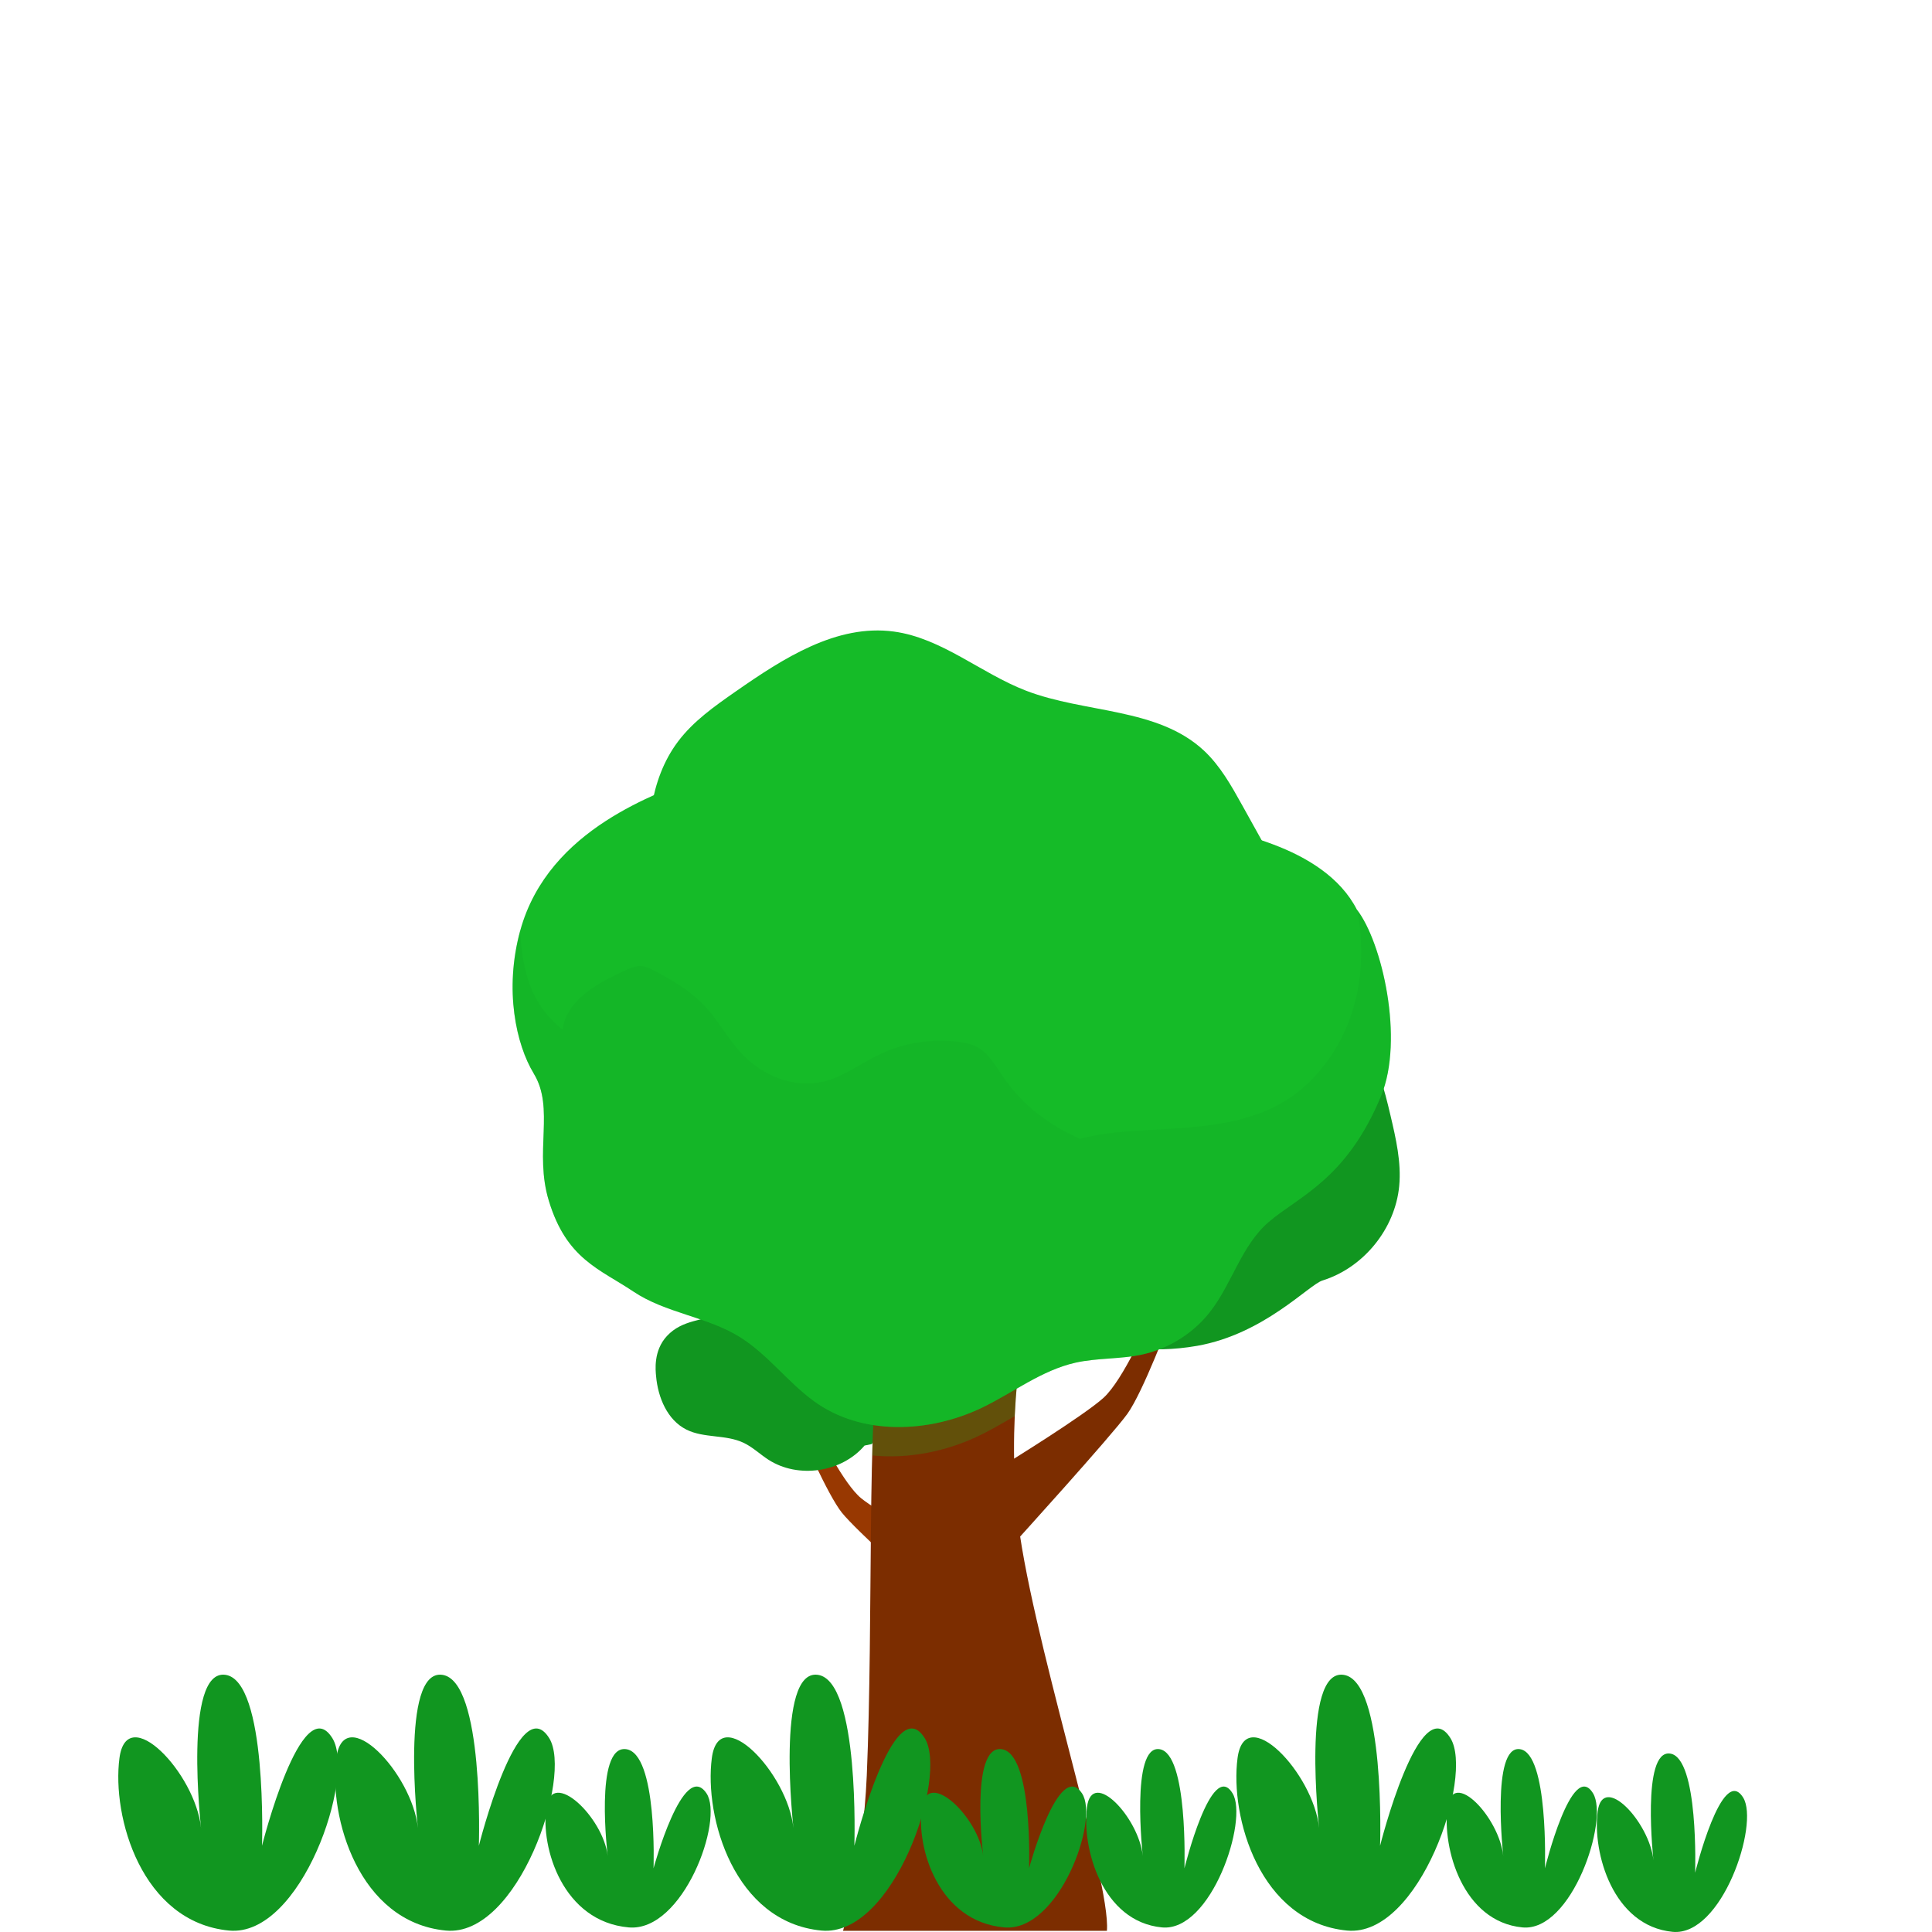 <svg width="98" height="98" viewBox="0 0 98 98" fill="none" xmlns="http://www.w3.org/2000/svg">
<path d="M65.548 51.665C66.783 51.155 68.251 51.828 69.075 52.88C69.898 53.931 70.225 55.276 70.531 56.576C70.808 57.755 71.088 58.958 70.974 60.163C70.767 62.333 69.165 64.305 67.082 64.953C66.388 65.169 64.115 67.671 60.726 68.267C55.892 69.118 52.699 66.617 52.154 66.482C51.486 66.316 50.922 65.878 50.385 65.446C48.978 64.314 47.514 63.024 47.113 61.263C46.831 60.026 47.128 58.721 47.632 57.557C48.618 55.278 50.462 53.335 52.779 52.44C54.487 51.781 56.356 51.703 58.186 51.633C60.251 51.553 62.315 51.474 64.379 51.395" fill="#119620"/>
<path d="M40.677 72.802C40.677 72.802 41.983 75.828 42.703 76.729C43.424 77.63 46.877 80.725 46.877 80.725L47.182 78.1C47.182 78.1 44.565 76.717 43.682 75.998C42.799 75.278 41.568 72.781 41.568 72.781C41.568 72.781 40.479 70.677 40.155 70.675C39.832 70.673 40.677 72.802 40.677 72.802Z" fill="#983801"/>
<path d="M43.854 73.326C42.692 74.692 40.488 75.017 38.98 74.045C38.547 73.765 38.17 73.395 37.702 73.178C36.805 72.759 35.709 72.959 34.823 72.518C33.849 72.034 33.375 70.888 33.279 69.804C33.255 69.532 33.13 68.517 33.833 67.766C34.621 66.923 35.653 67.015 36.715 66.567C37.778 66.117 38.99 65.942 40.096 66.272C40.654 66.44 41.175 66.731 41.749 66.838C42.108 66.904 42.48 66.896 42.834 66.986C43.427 67.137 43.923 67.554 44.292 68.04C45.422 69.532 45.388 71.793 44.215 73.251" fill="#119620"/>
<path d="M52.154 66.481C52.154 66.481 51.03 70.973 51.594 76.736C52.157 82.499 56.379 95.441 56.147 97.939H42.763C42.763 97.939 43.781 94.436 43.967 90.065C44.301 82.19 43.977 71.032 44.641 69.16C45.674 66.248 52.154 66.481 52.154 66.481Z" fill="#7C2D00"/>
<path d="M59.36 66.917C59.36 66.917 57.987 70.603 57.183 71.72C56.379 72.837 51.406 78.318 51.406 78.318L51.124 74.185C51.124 74.185 54.963 71.818 55.972 70.907C56.982 69.995 58.296 66.945 58.296 66.945" fill="#7C2D00"/>
<path d="M66.044 46.304C65.032 44.484 64.021 42.663 63.009 40.843C62.457 39.849 61.89 38.837 61.057 38.063C58.706 35.882 55.032 36.187 52.038 35.032C49.745 34.147 47.779 32.368 45.343 32.036C42.439 31.641 39.726 33.397 37.322 35.072C36.255 35.816 35.168 36.578 34.388 37.619C32.924 39.57 32.753 42.194 32.938 44.626C32.991 45.336 33.073 46.048 33.274 46.732C33.913 48.895 35.728 50.556 37.765 51.525C39.802 52.494 42.064 52.864 44.296 53.193C47.083 53.604 49.901 53.971 52.711 53.767C55.521 53.562 58.352 52.749 60.571 51.013C61.042 50.645 61.526 50.09 61.34 49.523" fill="#15BB28"/>
<path style="mix-blend-mode:multiply" opacity="0.25" fill-rule="evenodd" clip-rule="evenodd" d="M51.473 71.835C51.411 71.871 51.349 71.906 51.287 71.942C50.752 72.25 50.216 72.559 49.664 72.826C47.999 73.628 46.069 74.014 44.241 73.827C44.303 71.522 44.415 69.799 44.641 69.16C45.674 66.248 52.154 66.481 52.154 66.481C52.154 66.481 51.62 68.618 51.473 71.835Z" fill="#15BB28"/>
<path d="M27.075 54.458C28.152 56.219 27.081 58.433 27.84 60.911C28.738 63.872 30.412 64.363 32.128 65.513C33.769 66.613 35.866 66.782 37.54 67.827C38.946 68.709 39.933 70.081 41.268 71.06C43.689 72.841 47.128 72.7 49.829 71.397C51.402 70.635 52.832 69.512 54.544 69.124C55.658 68.873 56.828 68.951 57.942 68.707C59.285 68.409 60.521 67.636 61.364 66.561C62.495 65.122 62.966 63.173 64.354 61.984C65.847 60.697 68.302 59.839 70.057 55.583C71.234 52.732 70.11 47.786 68.826 46.138C67.987 44.498 66.295 43.476 64.577 42.831C62.86 42.186 61.042 41.827 59.362 41.08C56.453 39.77 54.144 37.352 51.203 36.103C47.143 34.376 42.309 35.174 38.533 37.457C37.43 38.119 36.39 38.908 35.222 39.458C33.534 40.243 27.833 41.94 26.387 47.207C25.566 50.218 26.183 52.99 27.077 54.458H27.075Z" fill="#15BB28"/>
<path style="mix-blend-mode:multiply" opacity="0.25" d="M28.534 52.237C28.573 52.044 28.603 51.85 28.682 51.664C29.201 50.444 30.504 49.785 31.706 49.227C31.97 49.105 32.25 48.98 32.54 49.002C32.759 49.02 32.962 49.12 33.156 49.221C34.108 49.714 35.044 50.274 35.773 51.06C36.456 51.797 36.932 52.707 37.618 53.441C38.664 54.56 40.276 55.221 41.767 54.865C42.781 54.623 43.634 53.96 44.573 53.505C45.832 52.895 47.27 52.665 48.657 52.852C48.947 52.891 49.239 52.949 49.502 53.079C50.131 53.389 50.492 54.048 50.886 54.627C51.84 56.034 53.226 57.09 54.782 57.765C58.345 56.811 63.309 58.052 66.499 54.8C70.118 51.111 68.825 46.136 68.825 46.136C70.109 47.784 71.233 52.73 70.056 55.581C68.301 59.837 65.845 60.695 64.353 61.982C62.965 63.171 62.495 65.12 61.364 66.559C60.521 67.633 59.284 68.407 57.942 68.705C56.828 68.949 55.658 68.871 54.544 69.121C52.832 69.509 51.402 70.632 49.828 71.394C47.128 72.698 43.688 72.839 41.267 71.058C39.933 70.08 38.947 68.708 37.54 67.825C35.866 66.781 33.769 66.611 32.128 65.511C30.412 64.361 28.738 63.87 27.84 60.909C27.082 58.431 28.152 56.218 27.075 54.456C26.181 52.987 25.564 50.215 26.385 47.205C26.528 49.867 27.216 51.135 28.534 52.236V52.237Z" fill="#13A824"/>
<path fill-rule="evenodd" clip-rule="evenodd" d="M22.616 97.927C18.189 97.501 16.667 92.168 17.059 89.179C17.438 86.303 20.907 89.932 21.199 92.727C21.199 92.727 20.285 84.672 22.428 84.954C24.571 85.236 24.29 93.626 24.29 93.626C24.29 93.626 26.296 85.645 27.861 88.171C29.054 90.095 26.284 98.278 22.616 97.927Z" fill="#119620"/>
<path fill-rule="evenodd" clip-rule="evenodd" d="M11.616 97.927C7.189 97.501 5.667 92.168 6.059 89.179C6.438 86.303 9.908 89.932 10.199 92.727C10.199 92.727 9.285 84.672 11.428 84.954C13.571 85.236 13.29 93.626 13.29 93.626C13.29 93.626 15.296 85.645 16.861 88.171C18.054 90.095 15.284 98.278 11.616 97.927Z" fill="#119620"/>
<path fill-rule="evenodd" clip-rule="evenodd" d="M31.891 97.767C28.561 97.471 27.416 93.753 27.711 91.67C27.996 89.665 30.606 92.194 30.825 94.143C30.825 94.143 30.138 88.528 31.75 88.725C33.361 88.921 33.15 94.769 33.15 94.769C33.15 94.769 34.659 89.206 35.837 90.967C36.734 92.308 34.65 98.012 31.891 97.767Z" fill="#119620"/>
<path fill-rule="evenodd" clip-rule="evenodd" d="M41.664 97.927C37.237 97.501 35.715 92.168 36.107 89.179C36.486 86.303 39.955 89.932 40.247 92.727C40.247 92.727 39.333 84.672 41.476 84.954C43.618 85.236 43.337 93.626 43.337 93.626C43.337 93.626 45.344 85.645 46.909 88.171C48.101 90.095 45.331 98.278 41.664 97.927Z" fill="#119620"/>
<path fill-rule="evenodd" clip-rule="evenodd" d="M50.939 97.767C47.609 97.471 46.464 93.753 46.759 91.67C47.044 89.665 49.654 92.194 49.873 94.143C49.873 94.143 49.185 88.528 50.797 88.725C52.409 88.921 52.198 94.769 52.198 94.769C52.198 94.769 53.707 89.206 54.884 90.967C55.781 92.308 53.698 98.012 50.939 97.767Z" fill="#119620"/>
<path fill-rule="evenodd" clip-rule="evenodd" d="M58.936 97.767C55.908 97.471 54.867 93.753 55.136 91.67C55.395 89.665 57.767 92.194 57.967 94.143C57.967 94.143 57.342 88.528 58.807 88.725C60.272 88.921 60.08 94.769 60.08 94.769C60.08 94.769 61.452 89.206 62.522 90.967C63.338 92.308 61.444 98.012 58.936 97.767Z" fill="#119620"/>
<path fill-rule="evenodd" clip-rule="evenodd" d="M77.221 97.767C74.194 97.471 73.153 93.753 73.421 91.67C73.68 89.665 76.053 92.194 76.252 94.143C76.252 94.143 75.627 88.528 77.093 88.725C78.558 88.921 78.366 94.769 78.366 94.769C78.366 94.769 79.738 89.206 80.808 90.967C81.624 92.308 79.729 98.012 77.221 97.767Z" fill="#119620"/>
<path fill-rule="evenodd" clip-rule="evenodd" d="M84.84 97.992C81.813 97.695 80.772 93.977 81.04 91.895C81.3 89.89 83.672 92.419 83.871 94.367C83.871 94.367 83.246 88.753 84.712 88.949C86.177 89.146 85.985 94.994 85.985 94.994C85.985 94.994 87.357 89.431 88.427 91.192C89.243 92.533 87.348 98.237 84.84 97.992Z" fill="#119620"/>
<path fill-rule="evenodd" clip-rule="evenodd" d="M68.33 97.927C63.904 97.501 62.381 92.168 62.774 89.179C63.153 86.303 66.622 89.932 66.913 92.727C66.913 92.727 65.999 84.672 68.143 84.954C70.285 85.236 70.004 93.626 70.004 93.626C70.004 93.626 72.01 85.645 73.576 88.171C74.768 90.095 71.998 98.278 68.33 97.927Z" fill="#119620"/>
</svg>
